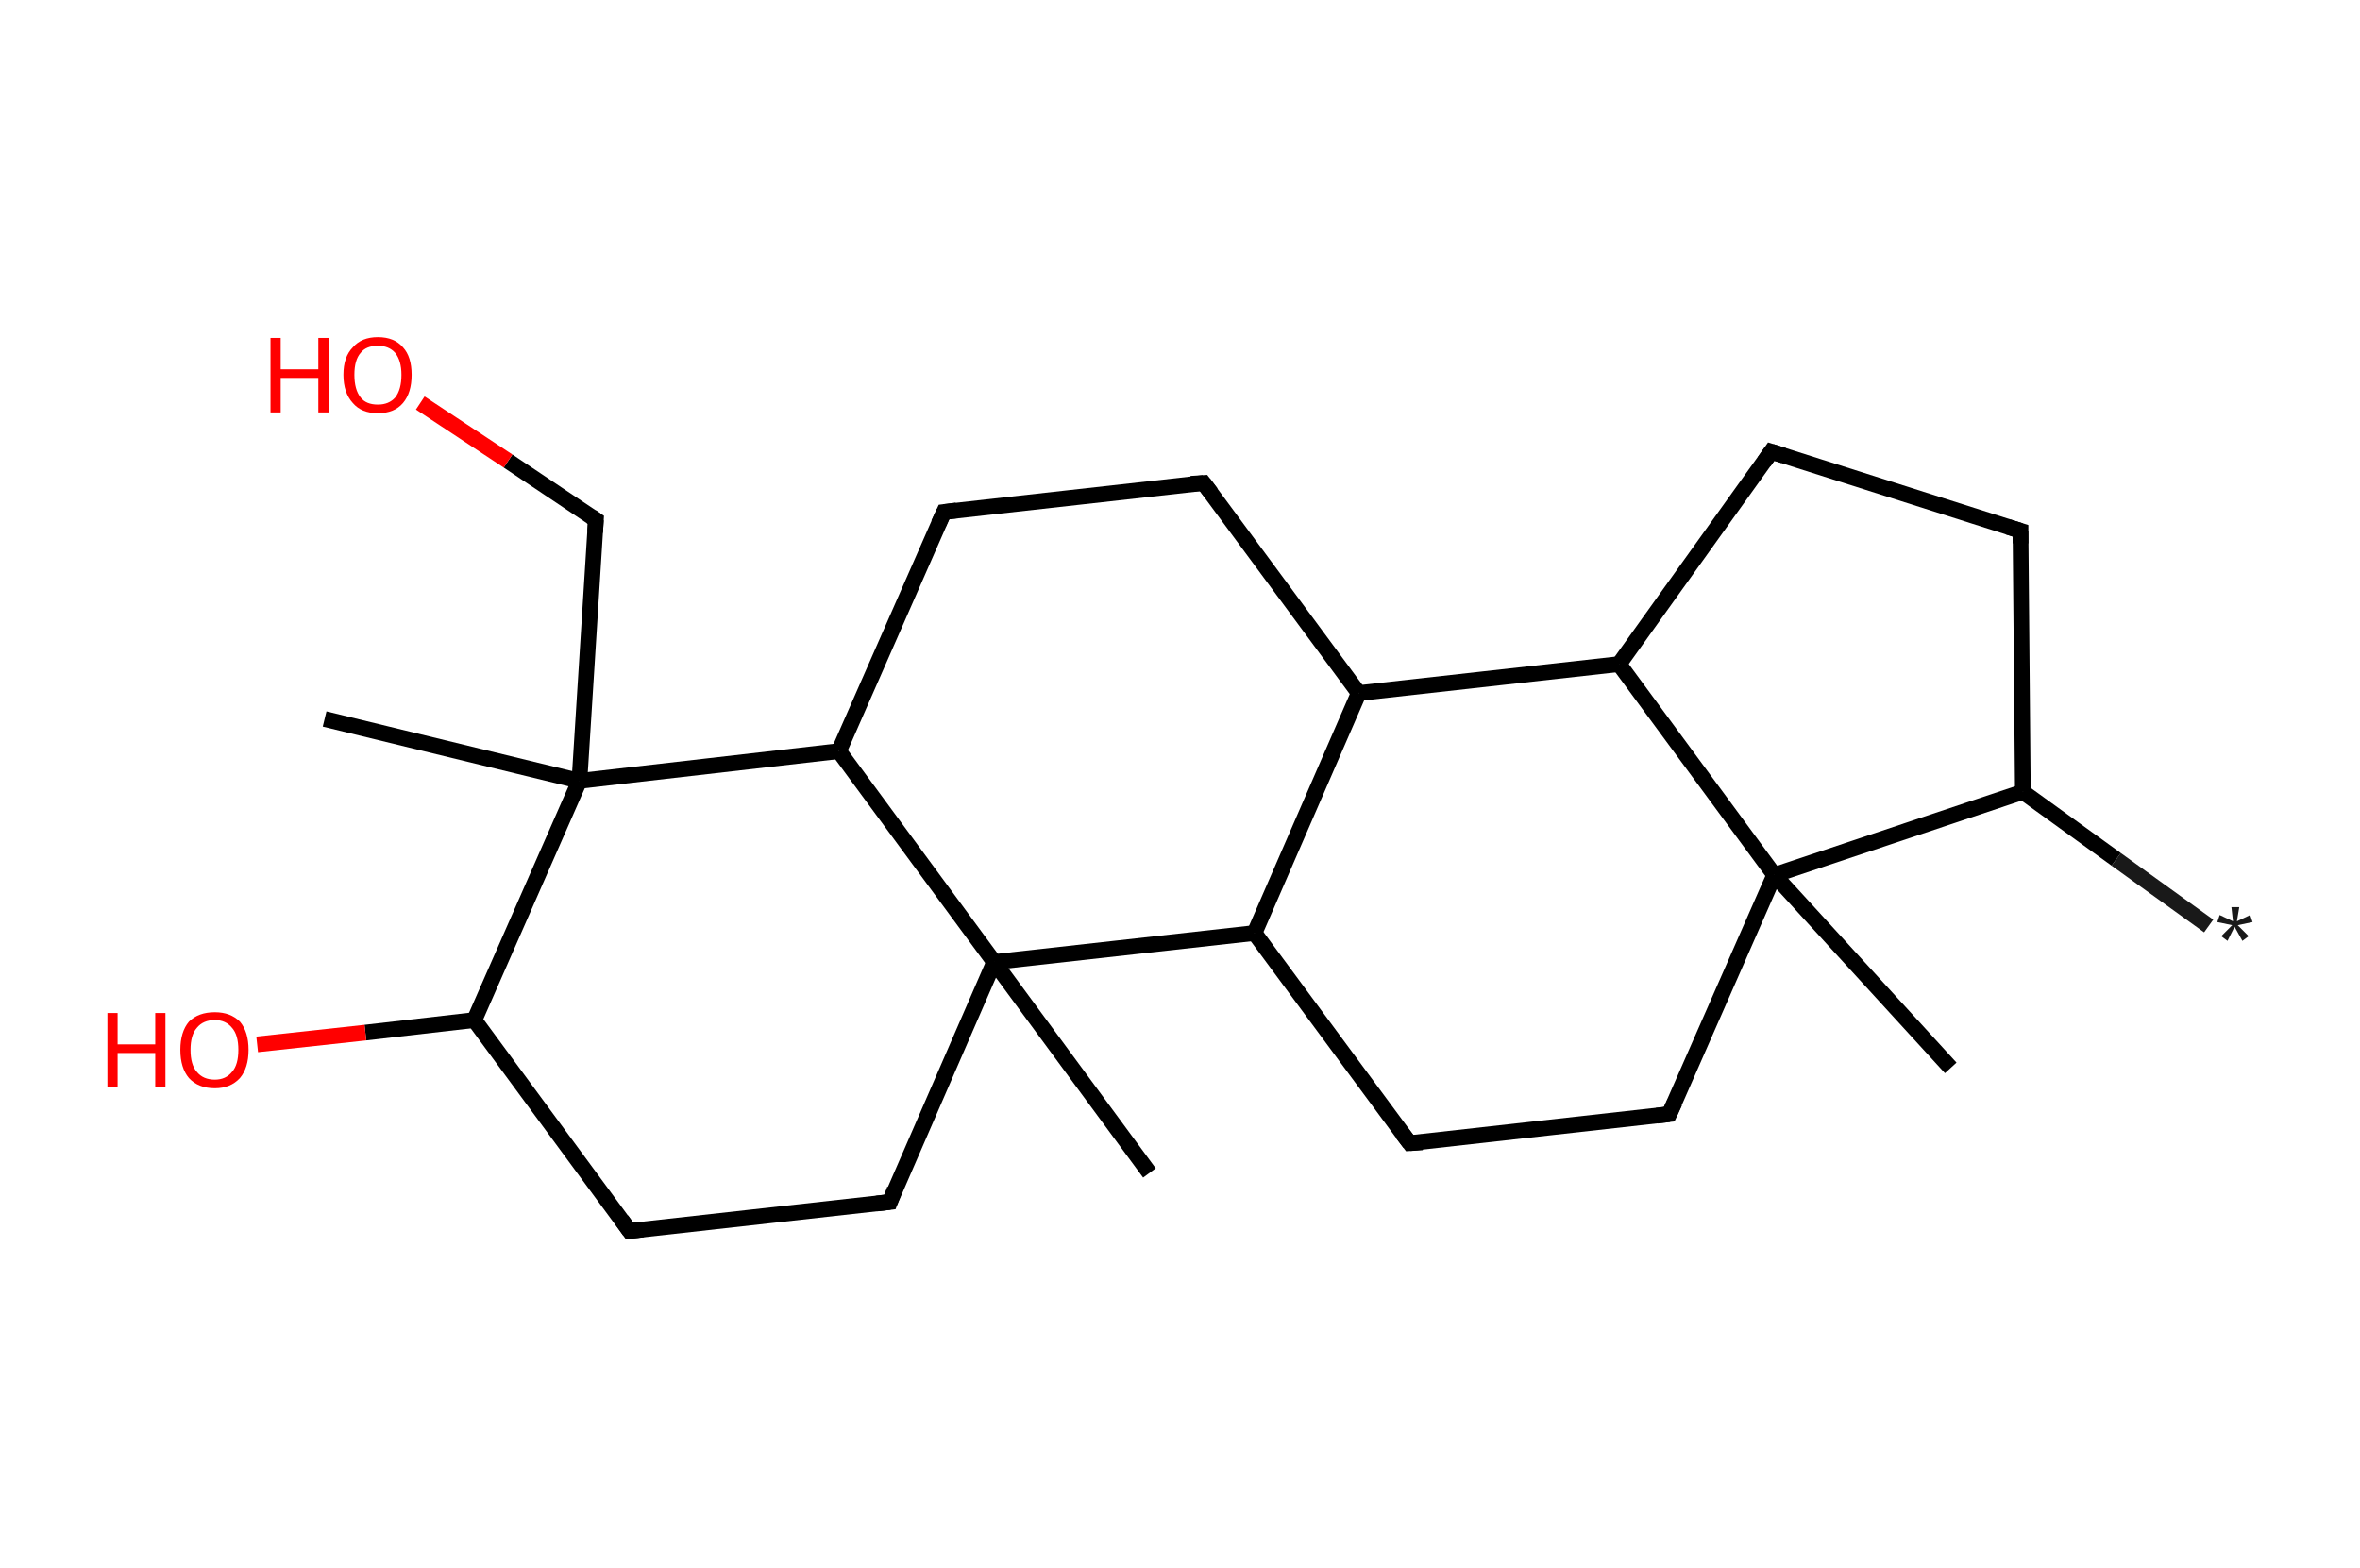 <?xml version='1.0' encoding='ASCII' standalone='yes'?>
<svg xmlns="http://www.w3.org/2000/svg" xmlns:rdkit="http://www.rdkit.org/xml" xmlns:xlink="http://www.w3.org/1999/xlink" version="1.1" baseProfile="full" xml:space="preserve" width="301px" height="200px" viewBox="0 0 301 200">
<!-- END OF HEADER -->
<rect style="opacity:1.0;fill:#FFFFFF;stroke:none" width="301.0" height="200.0" x="0.0" y="0.0"> </rect>
<path class="bond-0 atom-0 atom-1" d="M 281.7,118.1 L 269.9,109.6" style="fill:none;fill-rule:evenodd;stroke:#191919;stroke-width:2.0px;stroke-linecap:butt;stroke-linejoin:miter;stroke-opacity:1"/>
<path class="bond-0 atom-0 atom-1" d="M 269.9,109.6 L 258.0,101.0" style="fill:none;fill-rule:evenodd;stroke:#000000;stroke-width:2.0px;stroke-linecap:butt;stroke-linejoin:miter;stroke-opacity:1"/>
<path class="bond-1 atom-1 atom-2" d="M 258.0,101.0 L 257.7,67.7" style="fill:none;fill-rule:evenodd;stroke:#000000;stroke-width:2.0px;stroke-linecap:butt;stroke-linejoin:miter;stroke-opacity:1"/>
<path class="bond-2 atom-2 atom-3" d="M 257.7,67.7 L 225.9,57.6" style="fill:none;fill-rule:evenodd;stroke:#000000;stroke-width:2.0px;stroke-linecap:butt;stroke-linejoin:miter;stroke-opacity:1"/>
<path class="bond-3 atom-3 atom-4" d="M 225.9,57.6 L 206.5,84.7" style="fill:none;fill-rule:evenodd;stroke:#000000;stroke-width:2.0px;stroke-linecap:butt;stroke-linejoin:miter;stroke-opacity:1"/>
<path class="bond-4 atom-4 atom-5" d="M 206.5,84.7 L 173.3,88.4" style="fill:none;fill-rule:evenodd;stroke:#000000;stroke-width:2.0px;stroke-linecap:butt;stroke-linejoin:miter;stroke-opacity:1"/>
<path class="bond-5 atom-5 atom-6" d="M 173.3,88.4 L 153.5,61.6" style="fill:none;fill-rule:evenodd;stroke:#000000;stroke-width:2.0px;stroke-linecap:butt;stroke-linejoin:miter;stroke-opacity:1"/>
<path class="bond-6 atom-6 atom-7" d="M 153.5,61.6 L 120.4,65.3" style="fill:none;fill-rule:evenodd;stroke:#000000;stroke-width:2.0px;stroke-linecap:butt;stroke-linejoin:miter;stroke-opacity:1"/>
<path class="bond-7 atom-7 atom-8" d="M 120.4,65.3 L 107.0,95.8" style="fill:none;fill-rule:evenodd;stroke:#000000;stroke-width:2.0px;stroke-linecap:butt;stroke-linejoin:miter;stroke-opacity:1"/>
<path class="bond-8 atom-8 atom-9" d="M 107.0,95.8 L 73.9,99.6" style="fill:none;fill-rule:evenodd;stroke:#000000;stroke-width:2.0px;stroke-linecap:butt;stroke-linejoin:miter;stroke-opacity:1"/>
<path class="bond-9 atom-9 atom-10" d="M 73.9,99.6 L 41.4,91.7" style="fill:none;fill-rule:evenodd;stroke:#000000;stroke-width:2.0px;stroke-linecap:butt;stroke-linejoin:miter;stroke-opacity:1"/>
<path class="bond-10 atom-9 atom-11" d="M 73.9,99.6 L 76.0,66.3" style="fill:none;fill-rule:evenodd;stroke:#000000;stroke-width:2.0px;stroke-linecap:butt;stroke-linejoin:miter;stroke-opacity:1"/>
<path class="bond-11 atom-11 atom-12" d="M 76.0,66.3 L 64.8,58.8" style="fill:none;fill-rule:evenodd;stroke:#000000;stroke-width:2.0px;stroke-linecap:butt;stroke-linejoin:miter;stroke-opacity:1"/>
<path class="bond-11 atom-11 atom-12" d="M 64.8,58.8 L 53.6,51.4" style="fill:none;fill-rule:evenodd;stroke:#FF0000;stroke-width:2.0px;stroke-linecap:butt;stroke-linejoin:miter;stroke-opacity:1"/>
<path class="bond-12 atom-9 atom-13" d="M 73.9,99.6 L 60.5,130.1" style="fill:none;fill-rule:evenodd;stroke:#000000;stroke-width:2.0px;stroke-linecap:butt;stroke-linejoin:miter;stroke-opacity:1"/>
<path class="bond-13 atom-13 atom-14" d="M 60.5,130.1 L 46.6,131.7" style="fill:none;fill-rule:evenodd;stroke:#000000;stroke-width:2.0px;stroke-linecap:butt;stroke-linejoin:miter;stroke-opacity:1"/>
<path class="bond-13 atom-13 atom-14" d="M 46.6,131.7 L 32.8,133.2" style="fill:none;fill-rule:evenodd;stroke:#FF0000;stroke-width:2.0px;stroke-linecap:butt;stroke-linejoin:miter;stroke-opacity:1"/>
<path class="bond-14 atom-13 atom-15" d="M 60.5,130.1 L 80.3,157.0" style="fill:none;fill-rule:evenodd;stroke:#000000;stroke-width:2.0px;stroke-linecap:butt;stroke-linejoin:miter;stroke-opacity:1"/>
<path class="bond-15 atom-15 atom-16" d="M 80.3,157.0 L 113.5,153.3" style="fill:none;fill-rule:evenodd;stroke:#000000;stroke-width:2.0px;stroke-linecap:butt;stroke-linejoin:miter;stroke-opacity:1"/>
<path class="bond-16 atom-16 atom-17" d="M 113.5,153.3 L 126.8,122.7" style="fill:none;fill-rule:evenodd;stroke:#000000;stroke-width:2.0px;stroke-linecap:butt;stroke-linejoin:miter;stroke-opacity:1"/>
<path class="bond-17 atom-17 atom-18" d="M 126.8,122.7 L 146.6,149.6" style="fill:none;fill-rule:evenodd;stroke:#000000;stroke-width:2.0px;stroke-linecap:butt;stroke-linejoin:miter;stroke-opacity:1"/>
<path class="bond-18 atom-17 atom-19" d="M 126.8,122.7 L 160.0,119.0" style="fill:none;fill-rule:evenodd;stroke:#000000;stroke-width:2.0px;stroke-linecap:butt;stroke-linejoin:miter;stroke-opacity:1"/>
<path class="bond-19 atom-19 atom-20" d="M 160.0,119.0 L 179.8,145.8" style="fill:none;fill-rule:evenodd;stroke:#000000;stroke-width:2.0px;stroke-linecap:butt;stroke-linejoin:miter;stroke-opacity:1"/>
<path class="bond-20 atom-20 atom-21" d="M 179.8,145.8 L 212.9,142.1" style="fill:none;fill-rule:evenodd;stroke:#000000;stroke-width:2.0px;stroke-linecap:butt;stroke-linejoin:miter;stroke-opacity:1"/>
<path class="bond-21 atom-21 atom-22" d="M 212.9,142.1 L 226.3,111.6" style="fill:none;fill-rule:evenodd;stroke:#000000;stroke-width:2.0px;stroke-linecap:butt;stroke-linejoin:miter;stroke-opacity:1"/>
<path class="bond-22 atom-22 atom-23" d="M 226.3,111.6 L 248.8,136.2" style="fill:none;fill-rule:evenodd;stroke:#000000;stroke-width:2.0px;stroke-linecap:butt;stroke-linejoin:miter;stroke-opacity:1"/>
<path class="bond-23 atom-22 atom-1" d="M 226.3,111.6 L 258.0,101.0" style="fill:none;fill-rule:evenodd;stroke:#000000;stroke-width:2.0px;stroke-linecap:butt;stroke-linejoin:miter;stroke-opacity:1"/>
<path class="bond-24 atom-22 atom-4" d="M 226.3,111.6 L 206.5,84.7" style="fill:none;fill-rule:evenodd;stroke:#000000;stroke-width:2.0px;stroke-linecap:butt;stroke-linejoin:miter;stroke-opacity:1"/>
<path class="bond-25 atom-19 atom-5" d="M 160.0,119.0 L 173.3,88.4" style="fill:none;fill-rule:evenodd;stroke:#000000;stroke-width:2.0px;stroke-linecap:butt;stroke-linejoin:miter;stroke-opacity:1"/>
<path class="bond-26 atom-17 atom-8" d="M 126.8,122.7 L 107.0,95.8" style="fill:none;fill-rule:evenodd;stroke:#000000;stroke-width:2.0px;stroke-linecap:butt;stroke-linejoin:miter;stroke-opacity:1"/>
<path d="M 257.7,69.3 L 257.7,67.7 L 256.1,67.2" style="fill:none;stroke:#000000;stroke-width:2.0px;stroke-linecap:butt;stroke-linejoin:miter;stroke-opacity:1;"/>
<path d="M 227.5,58.1 L 225.9,57.6 L 225.0,58.9" style="fill:none;stroke:#000000;stroke-width:2.0px;stroke-linecap:butt;stroke-linejoin:miter;stroke-opacity:1;"/>
<path d="M 154.5,62.9 L 153.5,61.6 L 151.9,61.7" style="fill:none;stroke:#000000;stroke-width:2.0px;stroke-linecap:butt;stroke-linejoin:miter;stroke-opacity:1;"/>
<path d="M 122.0,65.1 L 120.4,65.3 L 119.7,66.8" style="fill:none;stroke:#000000;stroke-width:2.0px;stroke-linecap:butt;stroke-linejoin:miter;stroke-opacity:1;"/>
<path d="M 75.9,67.9 L 76.0,66.3 L 75.4,65.9" style="fill:none;stroke:#000000;stroke-width:2.0px;stroke-linecap:butt;stroke-linejoin:miter;stroke-opacity:1;"/>
<path d="M 79.3,155.6 L 80.3,157.0 L 82.0,156.8" style="fill:none;stroke:#000000;stroke-width:2.0px;stroke-linecap:butt;stroke-linejoin:miter;stroke-opacity:1;"/>
<path d="M 111.8,153.5 L 113.5,153.3 L 114.1,151.7" style="fill:none;stroke:#000000;stroke-width:2.0px;stroke-linecap:butt;stroke-linejoin:miter;stroke-opacity:1;"/>
<path d="M 178.8,144.5 L 179.8,145.8 L 181.4,145.7" style="fill:none;stroke:#000000;stroke-width:2.0px;stroke-linecap:butt;stroke-linejoin:miter;stroke-opacity:1;"/>
<path d="M 211.3,142.3 L 212.9,142.1 L 213.6,140.6" style="fill:none;stroke:#000000;stroke-width:2.0px;stroke-linecap:butt;stroke-linejoin:miter;stroke-opacity:1;"/>
<path class="atom-0" d="M 283.3 119.4 L 284.7 118.0 L 282.8 117.6 L 283.1 116.7 L 284.8 117.5 L 284.6 115.7 L 285.6 115.7 L 285.3 117.5 L 287.0 116.7 L 287.3 117.6 L 285.4 118.0 L 286.8 119.4 L 286.0 120.0 L 285.0 118.2 L 284.1 120.0 L 283.3 119.4 " fill="#191919"/>
<path class="atom-12" d="M 34.5 43.1 L 35.8 43.1 L 35.8 47.1 L 40.6 47.1 L 40.6 43.1 L 41.9 43.1 L 41.9 52.6 L 40.6 52.6 L 40.6 48.2 L 35.8 48.2 L 35.8 52.6 L 34.5 52.6 L 34.5 43.1 " fill="#FF0000"/>
<path class="atom-12" d="M 43.8 47.8 Q 43.8 45.5, 45.0 44.3 Q 46.1 43.0, 48.2 43.0 Q 50.3 43.0, 51.4 44.3 Q 52.5 45.5, 52.5 47.8 Q 52.5 50.1, 51.4 51.4 Q 50.3 52.7, 48.2 52.7 Q 46.1 52.7, 45.0 51.4 Q 43.8 50.1, 43.8 47.8 M 48.2 51.6 Q 49.6 51.6, 50.4 50.7 Q 51.2 49.7, 51.2 47.8 Q 51.2 46.0, 50.4 45.0 Q 49.6 44.1, 48.2 44.1 Q 46.7 44.1, 46.0 45.0 Q 45.2 45.9, 45.2 47.8 Q 45.2 49.7, 46.0 50.7 Q 46.7 51.6, 48.2 51.6 " fill="#FF0000"/>
<path class="atom-14" d="M 13.7 129.2 L 15.0 129.2 L 15.0 133.2 L 19.8 133.2 L 19.8 129.2 L 21.1 129.2 L 21.1 138.6 L 19.8 138.6 L 19.8 134.3 L 15.0 134.3 L 15.0 138.6 L 13.7 138.6 L 13.7 129.2 " fill="#FF0000"/>
<path class="atom-14" d="M 23.0 133.9 Q 23.0 131.6, 24.1 130.3 Q 25.3 129.1, 27.4 129.1 Q 29.4 129.1, 30.6 130.3 Q 31.7 131.6, 31.7 133.9 Q 31.7 136.2, 30.6 137.5 Q 29.4 138.8, 27.4 138.8 Q 25.3 138.8, 24.1 137.5 Q 23.0 136.2, 23.0 133.9 M 27.4 137.7 Q 28.8 137.7, 29.6 136.7 Q 30.4 135.8, 30.4 133.9 Q 30.4 132.0, 29.6 131.1 Q 28.8 130.1, 27.4 130.1 Q 25.9 130.1, 25.1 131.1 Q 24.3 132.0, 24.3 133.9 Q 24.3 135.8, 25.1 136.7 Q 25.9 137.7, 27.4 137.7 " fill="#FF0000"/>
</svg>
